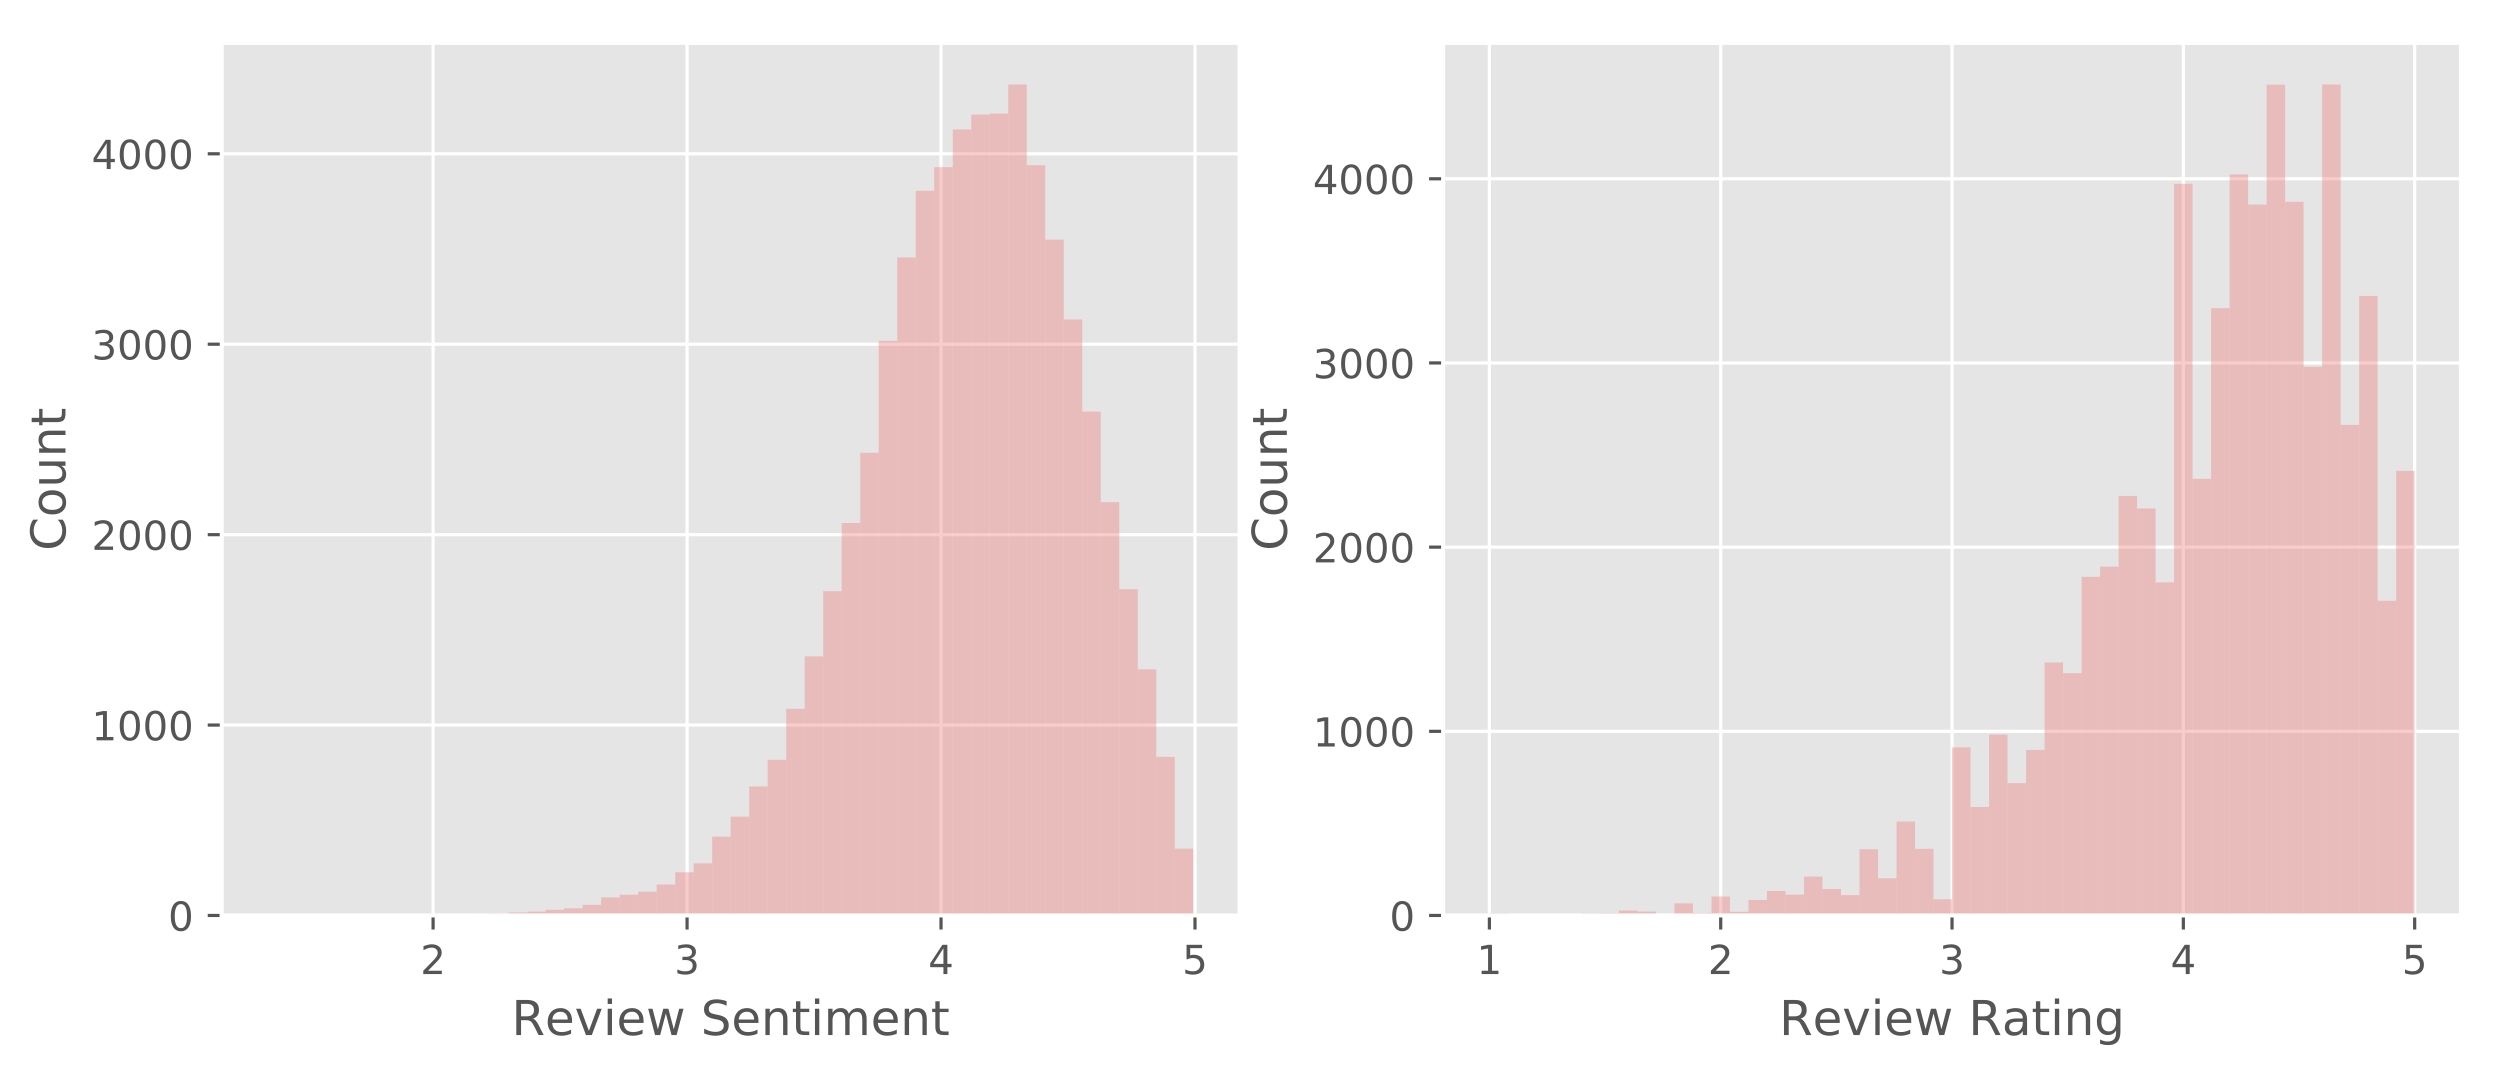 <?xml version="1.0" encoding="utf-8" standalone="no"?>
<!DOCTYPE svg PUBLIC "-//W3C//DTD SVG 1.1//EN"
  "http://www.w3.org/Graphics/SVG/1.1/DTD/svg11.dtd">
<!-- Created with matplotlib (http://matplotlib.org/) -->
<svg height="267pt" version="1.1" viewBox="0 0 623 267" width="623pt" xmlns="http://www.w3.org/2000/svg" xmlns:xlink="http://www.w3.org/1999/xlink">
 <defs>
  <style type="text/css">
*{stroke-linecap:butt;stroke-linejoin:round;}
  </style>
 </defs>
 <g id="figure_1">
  <g id="patch_1">
   <path d="M 0 267.632 
L 623.964 267.632 
L 623.964 0 
L 0 0 
z
" style="fill:#ffffff;"/>
  </g>
  <g id="axes_1">
   <g id="patch_2">
    <path d="M 55.264 228.14 
L 308.9 228.14 
L 308.9 10.7 
L 55.264 10.7 
z
" style="fill:#e5e5e5;"/>
   </g>
   <g id="matplotlib.axis_1">
    <g id="xtick_1">
     <g id="line2d_1">
      <path clip-path="url(#pf3a4ec75d4)" d="M 107.929 228.14 
L 107.929 10.7 
" style="fill:none;stroke:#ffffff;stroke-linecap:square;stroke-width:0.8;"/>
     </g>
     <g id="line2d_2">
      <defs>
       <path d="M 0 0 
L 0 3.5 
" id="m7b5ef34a79" style="stroke:#555555;stroke-width:0.8;"/>
      </defs>
      <g>
       <use style="fill:#555555;stroke:#555555;stroke-width:0.8;" x="107.929" xlink:href="#m7b5ef34a79" y="228.14"/>
      </g>
     </g>
     <g id="text_1">
      <!-- 2 -->
      <defs>
       <path d="M 19.188 8.297 
L 53.609 8.297 
L 53.609 0 
L 7.328 0 
L 7.328 8.297 
Q 12.938 14.109 22.625 23.891 
Q 32.328 33.688 34.812 36.531 
Q 39.547 41.844 41.422 45.531 
Q 43.312 49.219 43.312 52.781 
Q 43.312 58.594 39.234 62.25 
Q 35.156 65.922 28.609 65.922 
Q 23.969 65.922 18.812 64.312 
Q 13.672 62.703 7.812 59.422 
L 7.812 69.391 
Q 13.766 71.781 18.938 73 
Q 24.125 74.219 28.422 74.219 
Q 39.75 74.219 46.484 68.547 
Q 53.219 62.891 53.219 53.422 
Q 53.219 48.922 51.531 44.891 
Q 49.859 40.875 45.406 35.406 
Q 44.188 33.984 37.641 27.219 
Q 31.109 20.453 19.188 8.297 
z
" id="DejaVuSans-32"/>
      </defs>
      <g style="fill:#555555;" transform="translate(104.748 242.738)scale(0.1 -0.1)">
       <use xlink:href="#DejaVuSans-32"/>
      </g>
     </g>
    </g>
    <g id="xtick_2">
     <g id="line2d_3">
      <path clip-path="url(#pf3a4ec75d4)" d="M 171.217 228.14 
L 171.217 10.7 
" style="fill:none;stroke:#ffffff;stroke-linecap:square;stroke-width:0.8;"/>
     </g>
     <g id="line2d_4">
      <g>
       <use style="fill:#555555;stroke:#555555;stroke-width:0.8;" x="171.217" xlink:href="#m7b5ef34a79" y="228.14"/>
      </g>
     </g>
     <g id="text_2">
      <!-- 3 -->
      <defs>
       <path d="M 40.578 39.312 
Q 47.656 37.797 51.625 33 
Q 55.609 28.219 55.609 21.188 
Q 55.609 10.406 48.188 4.484 
Q 40.766 -1.422 27.094 -1.422 
Q 22.516 -1.422 17.656 -0.516 
Q 12.797 0.391 7.625 2.203 
L 7.625 11.719 
Q 11.719 9.328 16.594 8.109 
Q 21.484 6.891 26.812 6.891 
Q 36.078 6.891 40.938 10.547 
Q 45.797 14.203 45.797 21.188 
Q 45.797 27.641 41.281 31.266 
Q 36.766 34.906 28.719 34.906 
L 20.219 34.906 
L 20.219 43.016 
L 29.109 43.016 
Q 36.375 43.016 40.234 45.922 
Q 44.094 48.828 44.094 54.297 
Q 44.094 59.906 40.109 62.906 
Q 36.141 65.922 28.719 65.922 
Q 24.656 65.922 20.016 65.031 
Q 15.375 64.156 9.812 62.312 
L 9.812 71.094 
Q 15.438 72.656 20.344 73.438 
Q 25.25 74.219 29.594 74.219 
Q 40.828 74.219 47.359 69.109 
Q 53.906 64.016 53.906 55.328 
Q 53.906 49.266 50.438 45.094 
Q 46.969 40.922 40.578 39.312 
z
" id="DejaVuSans-33"/>
      </defs>
      <g style="fill:#555555;" transform="translate(168.036 242.738)scale(0.1 -0.1)">
       <use xlink:href="#DejaVuSans-33"/>
      </g>
     </g>
    </g>
    <g id="xtick_3">
     <g id="line2d_5">
      <path clip-path="url(#pf3a4ec75d4)" d="M 234.504 228.14 
L 234.504 10.7 
" style="fill:none;stroke:#ffffff;stroke-linecap:square;stroke-width:0.8;"/>
     </g>
     <g id="line2d_6">
      <g>
       <use style="fill:#555555;stroke:#555555;stroke-width:0.8;" x="234.504" xlink:href="#m7b5ef34a79" y="228.14"/>
      </g>
     </g>
     <g id="text_3">
      <!-- 4 -->
      <defs>
       <path d="M 37.797 64.312 
L 12.891 25.391 
L 37.797 25.391 
z
M 35.203 72.906 
L 47.609 72.906 
L 47.609 25.391 
L 58.016 25.391 
L 58.016 17.188 
L 47.609 17.188 
L 47.609 0 
L 37.797 0 
L 37.797 17.188 
L 4.891 17.188 
L 4.891 26.703 
z
" id="DejaVuSans-34"/>
      </defs>
      <g style="fill:#555555;" transform="translate(231.323 242.738)scale(0.1 -0.1)">
       <use xlink:href="#DejaVuSans-34"/>
      </g>
     </g>
    </g>
    <g id="xtick_4">
     <g id="line2d_7">
      <path clip-path="url(#pf3a4ec75d4)" d="M 297.791 228.14 
L 297.791 10.7 
" style="fill:none;stroke:#ffffff;stroke-linecap:square;stroke-width:0.8;"/>
     </g>
     <g id="line2d_8">
      <g>
       <use style="fill:#555555;stroke:#555555;stroke-width:0.8;" x="297.791" xlink:href="#m7b5ef34a79" y="228.14"/>
      </g>
     </g>
     <g id="text_4">
      <!-- 5 -->
      <defs>
       <path d="M 10.797 72.906 
L 49.516 72.906 
L 49.516 64.594 
L 19.828 64.594 
L 19.828 46.734 
Q 21.969 47.469 24.109 47.828 
Q 26.266 48.188 28.422 48.188 
Q 40.625 48.188 47.75 41.5 
Q 54.891 34.812 54.891 23.391 
Q 54.891 11.625 47.562 5.094 
Q 40.234 -1.422 26.906 -1.422 
Q 22.312 -1.422 17.547 -0.641 
Q 12.797 0.141 7.719 1.703 
L 7.719 11.625 
Q 12.109 9.234 16.797 8.062 
Q 21.484 6.891 26.703 6.891 
Q 35.156 6.891 40.078 11.328 
Q 45.016 15.766 45.016 23.391 
Q 45.016 31 40.078 35.438 
Q 35.156 39.891 26.703 39.891 
Q 22.75 39.891 18.812 39.016 
Q 14.891 38.141 10.797 36.281 
z
" id="DejaVuSans-35"/>
      </defs>
      <g style="fill:#555555;" transform="translate(294.61 242.738)scale(0.1 -0.1)">
       <use xlink:href="#DejaVuSans-35"/>
      </g>
     </g>
    </g>
    <g id="text_5">
     <!-- Review Sentiment -->
     <defs>
      <path d="M 44.391 34.188 
Q 47.562 33.109 50.562 29.594 
Q 53.562 26.078 56.594 19.922 
L 66.609 0 
L 56 0 
L 46.688 18.703 
Q 43.062 26.031 39.672 28.422 
Q 36.281 30.812 30.422 30.812 
L 19.672 30.812 
L 19.672 0 
L 9.812 0 
L 9.812 72.906 
L 32.078 72.906 
Q 44.578 72.906 50.734 67.672 
Q 56.891 62.453 56.891 51.906 
Q 56.891 45.016 53.688 40.469 
Q 50.484 35.938 44.391 34.188 
z
M 19.672 64.797 
L 19.672 38.922 
L 32.078 38.922 
Q 39.203 38.922 42.844 42.219 
Q 46.484 45.516 46.484 51.906 
Q 46.484 58.297 42.844 61.547 
Q 39.203 64.797 32.078 64.797 
z
" id="DejaVuSans-52"/>
      <path d="M 56.203 29.594 
L 56.203 25.203 
L 14.891 25.203 
Q 15.484 15.922 20.484 11.062 
Q 25.484 6.203 34.422 6.203 
Q 39.594 6.203 44.453 7.469 
Q 49.312 8.734 54.109 11.281 
L 54.109 2.781 
Q 49.266 0.734 44.188 -0.344 
Q 39.109 -1.422 33.891 -1.422 
Q 20.797 -1.422 13.156 6.188 
Q 5.516 13.812 5.516 26.812 
Q 5.516 40.234 12.766 48.109 
Q 20.016 56 32.328 56 
Q 43.359 56 49.781 48.891 
Q 56.203 41.797 56.203 29.594 
z
M 47.219 32.234 
Q 47.125 39.594 43.094 43.984 
Q 39.062 48.391 32.422 48.391 
Q 24.906 48.391 20.391 44.141 
Q 15.875 39.891 15.188 32.172 
z
" id="DejaVuSans-65"/>
      <path d="M 2.984 54.688 
L 12.5 54.688 
L 29.594 8.797 
L 46.688 54.688 
L 56.203 54.688 
L 35.688 0 
L 23.484 0 
z
" id="DejaVuSans-76"/>
      <path d="M 9.422 54.688 
L 18.406 54.688 
L 18.406 0 
L 9.422 0 
z
M 9.422 75.984 
L 18.406 75.984 
L 18.406 64.594 
L 9.422 64.594 
z
" id="DejaVuSans-69"/>
      <path d="M 4.203 54.688 
L 13.188 54.688 
L 24.422 12.016 
L 35.594 54.688 
L 46.188 54.688 
L 57.422 12.016 
L 68.609 54.688 
L 77.594 54.688 
L 63.281 0 
L 52.688 0 
L 40.922 44.828 
L 29.109 0 
L 18.5 0 
z
" id="DejaVuSans-77"/>
      <path id="DejaVuSans-20"/>
      <path d="M 53.516 70.516 
L 53.516 60.891 
Q 47.906 63.578 42.922 64.891 
Q 37.938 66.219 33.297 66.219 
Q 25.25 66.219 20.875 63.094 
Q 16.5 59.969 16.5 54.203 
Q 16.5 49.359 19.406 46.891 
Q 22.312 44.438 30.422 42.922 
L 36.375 41.703 
Q 47.406 39.594 52.656 34.297 
Q 57.906 29 57.906 20.125 
Q 57.906 9.516 50.797 4.047 
Q 43.703 -1.422 29.984 -1.422 
Q 24.812 -1.422 18.969 -0.25 
Q 13.141 0.922 6.891 3.219 
L 6.891 13.375 
Q 12.891 10.016 18.656 8.297 
Q 24.422 6.594 29.984 6.594 
Q 38.422 6.594 43.016 9.906 
Q 47.609 13.234 47.609 19.391 
Q 47.609 24.75 44.312 27.781 
Q 41.016 30.812 33.5 32.328 
L 27.484 33.5 
Q 16.453 35.688 11.516 40.375 
Q 6.594 45.062 6.594 53.422 
Q 6.594 63.094 13.406 68.656 
Q 20.219 74.219 32.172 74.219 
Q 37.312 74.219 42.625 73.281 
Q 47.953 72.359 53.516 70.516 
z
" id="DejaVuSans-53"/>
      <path d="M 54.891 33.016 
L 54.891 0 
L 45.906 0 
L 45.906 32.719 
Q 45.906 40.484 42.875 44.328 
Q 39.844 48.188 33.797 48.188 
Q 26.516 48.188 22.312 43.547 
Q 18.109 38.922 18.109 30.906 
L 18.109 0 
L 9.078 0 
L 9.078 54.688 
L 18.109 54.688 
L 18.109 46.188 
Q 21.344 51.125 25.703 53.562 
Q 30.078 56 35.797 56 
Q 45.219 56 50.047 50.172 
Q 54.891 44.344 54.891 33.016 
z
" id="DejaVuSans-6e"/>
      <path d="M 18.312 70.219 
L 18.312 54.688 
L 36.812 54.688 
L 36.812 47.703 
L 18.312 47.703 
L 18.312 18.016 
Q 18.312 11.328 20.141 9.422 
Q 21.969 7.516 27.594 7.516 
L 36.812 7.516 
L 36.812 0 
L 27.594 0 
Q 17.188 0 13.234 3.875 
Q 9.281 7.766 9.281 18.016 
L 9.281 47.703 
L 2.688 47.703 
L 2.688 54.688 
L 9.281 54.688 
L 9.281 70.219 
z
" id="DejaVuSans-74"/>
      <path d="M 52 44.188 
Q 55.375 50.25 60.062 53.125 
Q 64.75 56 71.094 56 
Q 79.641 56 84.281 50.016 
Q 88.922 44.047 88.922 33.016 
L 88.922 0 
L 79.891 0 
L 79.891 32.719 
Q 79.891 40.578 77.094 44.375 
Q 74.312 48.188 68.609 48.188 
Q 61.625 48.188 57.562 43.547 
Q 53.516 38.922 53.516 30.906 
L 53.516 0 
L 44.484 0 
L 44.484 32.719 
Q 44.484 40.625 41.703 44.406 
Q 38.922 48.188 33.109 48.188 
Q 26.219 48.188 22.156 43.531 
Q 18.109 38.875 18.109 30.906 
L 18.109 0 
L 9.078 0 
L 9.078 54.688 
L 18.109 54.688 
L 18.109 46.188 
Q 21.188 51.219 25.484 53.609 
Q 29.781 56 35.688 56 
Q 41.656 56 45.828 52.969 
Q 50 49.953 52 44.188 
z
" id="DejaVuSans-6d"/>
     </defs>
     <g style="fill:#555555;" transform="translate(127.488 257.936)scale(0.12 -0.12)">
      <use xlink:href="#DejaVuSans-52"/>
      <use x="69.42" xlink:href="#DejaVuSans-65"/>
      <use x="130.943" xlink:href="#DejaVuSans-76"/>
      <use x="190.123" xlink:href="#DejaVuSans-69"/>
      <use x="217.906" xlink:href="#DejaVuSans-65"/>
      <use x="279.43" xlink:href="#DejaVuSans-77"/>
      <use x="361.217" xlink:href="#DejaVuSans-20"/>
      <use x="393.004" xlink:href="#DejaVuSans-53"/>
      <use x="456.48" xlink:href="#DejaVuSans-65"/>
      <use x="518.004" xlink:href="#DejaVuSans-6e"/>
      <use x="581.383" xlink:href="#DejaVuSans-74"/>
      <use x="620.592" xlink:href="#DejaVuSans-69"/>
      <use x="648.375" xlink:href="#DejaVuSans-6d"/>
      <use x="745.787" xlink:href="#DejaVuSans-65"/>
      <use x="807.311" xlink:href="#DejaVuSans-6e"/>
      <use x="870.689" xlink:href="#DejaVuSans-74"/>
     </g>
    </g>
   </g>
   <g id="matplotlib.axis_2">
    <g id="ytick_1">
     <g id="line2d_9">
      <path clip-path="url(#pf3a4ec75d4)" d="M 55.264 228.14 
L 308.9 228.14 
" style="fill:none;stroke:#ffffff;stroke-linecap:square;stroke-width:0.8;"/>
     </g>
     <g id="line2d_10">
      <defs>
       <path d="M 0 0 
L -3.5 0 
" id="m5170ccdcd3" style="stroke:#555555;stroke-width:0.8;"/>
      </defs>
      <g>
       <use style="fill:#555555;stroke:#555555;stroke-width:0.8;" x="55.264" xlink:href="#m5170ccdcd3" y="228.14"/>
      </g>
     </g>
     <g id="text_6">
      <!-- 0 -->
      <defs>
       <path d="M 31.781 66.406 
Q 24.172 66.406 20.328 58.906 
Q 16.5 51.422 16.5 36.375 
Q 16.5 21.391 20.328 13.891 
Q 24.172 6.391 31.781 6.391 
Q 39.453 6.391 43.281 13.891 
Q 47.125 21.391 47.125 36.375 
Q 47.125 51.422 43.281 58.906 
Q 39.453 66.406 31.781 66.406 
z
M 31.781 74.219 
Q 44.047 74.219 50.516 64.516 
Q 56.984 54.828 56.984 36.375 
Q 56.984 17.969 50.516 8.266 
Q 44.047 -1.422 31.781 -1.422 
Q 19.531 -1.422 13.062 8.266 
Q 6.594 17.969 6.594 36.375 
Q 6.594 54.828 13.062 64.516 
Q 19.531 74.219 31.781 74.219 
z
" id="DejaVuSans-30"/>
      </defs>
      <g style="fill:#555555;" transform="translate(41.901 231.939)scale(0.1 -0.1)">
       <use xlink:href="#DejaVuSans-30"/>
      </g>
     </g>
    </g>
    <g id="ytick_2">
     <g id="line2d_11">
      <path clip-path="url(#pf3a4ec75d4)" d="M 55.264 180.687 
L 308.9 180.687 
" style="fill:none;stroke:#ffffff;stroke-linecap:square;stroke-width:0.8;"/>
     </g>
     <g id="line2d_12">
      <g>
       <use style="fill:#555555;stroke:#555555;stroke-width:0.8;" x="55.264" xlink:href="#m5170ccdcd3" y="180.687"/>
      </g>
     </g>
     <g id="text_7">
      <!-- 1000 -->
      <defs>
       <path d="M 12.406 8.297 
L 28.516 8.297 
L 28.516 63.922 
L 10.984 60.406 
L 10.984 69.391 
L 28.422 72.906 
L 38.281 72.906 
L 38.281 8.297 
L 54.391 8.297 
L 54.391 0 
L 12.406 0 
z
" id="DejaVuSans-31"/>
      </defs>
      <g style="fill:#555555;" transform="translate(22.814 184.486)scale(0.1 -0.1)">
       <use xlink:href="#DejaVuSans-31"/>
       <use x="63.623" xlink:href="#DejaVuSans-30"/>
       <use x="127.246" xlink:href="#DejaVuSans-30"/>
       <use x="190.869" xlink:href="#DejaVuSans-30"/>
      </g>
     </g>
    </g>
    <g id="ytick_3">
     <g id="line2d_13">
      <path clip-path="url(#pf3a4ec75d4)" d="M 55.264 133.234 
L 308.9 133.234 
" style="fill:none;stroke:#ffffff;stroke-linecap:square;stroke-width:0.8;"/>
     </g>
     <g id="line2d_14">
      <g>
       <use style="fill:#555555;stroke:#555555;stroke-width:0.8;" x="55.264" xlink:href="#m5170ccdcd3" y="133.234"/>
      </g>
     </g>
     <g id="text_8">
      <!-- 2000 -->
      <g style="fill:#555555;" transform="translate(22.814 137.033)scale(0.1 -0.1)">
       <use xlink:href="#DejaVuSans-32"/>
       <use x="63.623" xlink:href="#DejaVuSans-30"/>
       <use x="127.246" xlink:href="#DejaVuSans-30"/>
       <use x="190.869" xlink:href="#DejaVuSans-30"/>
      </g>
     </g>
    </g>
    <g id="ytick_4">
     <g id="line2d_15">
      <path clip-path="url(#pf3a4ec75d4)" d="M 55.264 85.78 
L 308.9 85.78 
" style="fill:none;stroke:#ffffff;stroke-linecap:square;stroke-width:0.8;"/>
     </g>
     <g id="line2d_16">
      <g>
       <use style="fill:#555555;stroke:#555555;stroke-width:0.8;" x="55.264" xlink:href="#m5170ccdcd3" y="85.78"/>
      </g>
     </g>
     <g id="text_9">
      <!-- 3000 -->
      <g style="fill:#555555;" transform="translate(22.814 89.58)scale(0.1 -0.1)">
       <use xlink:href="#DejaVuSans-33"/>
       <use x="63.623" xlink:href="#DejaVuSans-30"/>
       <use x="127.246" xlink:href="#DejaVuSans-30"/>
       <use x="190.869" xlink:href="#DejaVuSans-30"/>
      </g>
     </g>
    </g>
    <g id="ytick_5">
     <g id="line2d_17">
      <path clip-path="url(#pf3a4ec75d4)" d="M 55.264 38.327 
L 308.9 38.327 
" style="fill:none;stroke:#ffffff;stroke-linecap:square;stroke-width:0.8;"/>
     </g>
     <g id="line2d_18">
      <g>
       <use style="fill:#555555;stroke:#555555;stroke-width:0.8;" x="55.264" xlink:href="#m5170ccdcd3" y="38.327"/>
      </g>
     </g>
     <g id="text_10">
      <!-- 4000 -->
      <g style="fill:#555555;" transform="translate(22.814 42.126)scale(0.1 -0.1)">
       <use xlink:href="#DejaVuSans-34"/>
       <use x="63.623" xlink:href="#DejaVuSans-30"/>
       <use x="127.246" xlink:href="#DejaVuSans-30"/>
       <use x="190.869" xlink:href="#DejaVuSans-30"/>
      </g>
     </g>
    </g>
    <g id="text_11">
     <!-- Count -->
     <defs>
      <path d="M 64.406 67.281 
L 64.406 56.891 
Q 59.422 61.531 53.781 63.812 
Q 48.141 66.109 41.797 66.109 
Q 29.297 66.109 22.656 58.469 
Q 16.016 50.828 16.016 36.375 
Q 16.016 21.969 22.656 14.328 
Q 29.297 6.688 41.797 6.688 
Q 48.141 6.688 53.781 8.984 
Q 59.422 11.281 64.406 15.922 
L 64.406 5.609 
Q 59.234 2.094 53.438 0.328 
Q 47.656 -1.422 41.219 -1.422 
Q 24.656 -1.422 15.125 8.703 
Q 5.609 18.844 5.609 36.375 
Q 5.609 53.953 15.125 64.078 
Q 24.656 74.219 41.219 74.219 
Q 47.75 74.219 53.531 72.484 
Q 59.328 70.75 64.406 67.281 
z
" id="DejaVuSans-43"/>
      <path d="M 30.609 48.391 
Q 23.391 48.391 19.188 42.75 
Q 14.984 37.109 14.984 27.297 
Q 14.984 17.484 19.156 11.844 
Q 23.344 6.203 30.609 6.203 
Q 37.797 6.203 41.984 11.859 
Q 46.188 17.531 46.188 27.297 
Q 46.188 37.016 41.984 42.703 
Q 37.797 48.391 30.609 48.391 
z
M 30.609 56 
Q 42.328 56 49.016 48.375 
Q 55.719 40.766 55.719 27.297 
Q 55.719 13.875 49.016 6.219 
Q 42.328 -1.422 30.609 -1.422 
Q 18.844 -1.422 12.172 6.219 
Q 5.516 13.875 5.516 27.297 
Q 5.516 40.766 12.172 48.375 
Q 18.844 56 30.609 56 
z
" id="DejaVuSans-6f"/>
      <path d="M 8.5 21.578 
L 8.5 54.688 
L 17.484 54.688 
L 17.484 21.922 
Q 17.484 14.156 20.5 10.266 
Q 23.531 6.391 29.594 6.391 
Q 36.859 6.391 41.078 11.031 
Q 45.312 15.672 45.312 23.688 
L 45.312 54.688 
L 54.297 54.688 
L 54.297 0 
L 45.312 0 
L 45.312 8.406 
Q 42.047 3.422 37.719 1 
Q 33.406 -1.422 27.688 -1.422 
Q 18.266 -1.422 13.375 4.438 
Q 8.5 10.297 8.5 21.578 
z
M 31.109 56 
z
" id="DejaVuSans-75"/>
     </defs>
     <g style="fill:#555555;" transform="translate(16.318 137.238)rotate(-90)scale(0.12 -0.12)">
      <use xlink:href="#DejaVuSans-43"/>
      <use x="69.824" xlink:href="#DejaVuSans-6f"/>
      <use x="131.006" xlink:href="#DejaVuSans-75"/>
      <use x="194.385" xlink:href="#DejaVuSans-6e"/>
      <use x="257.764" xlink:href="#DejaVuSans-74"/>
     </g>
    </g>
   </g>
   <g id="patch_3">
    <path clip-path="url(#pf3a4ec75d4)" d="M 66.793 228.14 
L 71.404 228.14 
L 71.404 228.093 
L 66.793 228.093 
z
" style="fill:#f08080;opacity:0.4;"/>
   </g>
   <g id="patch_4">
    <path clip-path="url(#pf3a4ec75d4)" d="M 71.404 228.14 
L 76.016 228.14 
L 76.016 228.14 
L 71.404 228.14 
z
" style="fill:#f08080;opacity:0.4;"/>
   </g>
   <g id="patch_5">
    <path clip-path="url(#pf3a4ec75d4)" d="M 76.016 228.14 
L 80.627 228.14 
L 80.627 228.093 
L 76.016 228.093 
z
" style="fill:#f08080;opacity:0.4;"/>
   </g>
   <g id="patch_6">
    <path clip-path="url(#pf3a4ec75d4)" d="M 80.627 228.14 
L 85.239 228.14 
L 85.239 228.14 
L 80.627 228.14 
z
" style="fill:#f08080;opacity:0.4;"/>
   </g>
   <g id="patch_7">
    <path clip-path="url(#pf3a4ec75d4)" d="M 85.239 228.14 
L 89.851 228.14 
L 89.851 228.14 
L 85.239 228.14 
z
" style="fill:#f08080;opacity:0.4;"/>
   </g>
   <g id="patch_8">
    <path clip-path="url(#pf3a4ec75d4)" d="M 89.851 228.14 
L 94.462 228.14 
L 94.462 228.14 
L 89.851 228.14 
z
" style="fill:#f08080;opacity:0.4;"/>
   </g>
   <g id="patch_9">
    <path clip-path="url(#pf3a4ec75d4)" d="M 94.462 228.14 
L 99.074 228.14 
L 99.074 228.14 
L 94.462 228.14 
z
" style="fill:#f08080;opacity:0.4;"/>
   </g>
   <g id="patch_10">
    <path clip-path="url(#pf3a4ec75d4)" d="M 99.074 228.14 
L 103.685 228.14 
L 103.685 228.093 
L 99.074 228.093 
z
" style="fill:#f08080;opacity:0.4;"/>
   </g>
   <g id="patch_11">
    <path clip-path="url(#pf3a4ec75d4)" d="M 103.685 228.14 
L 108.297 228.14 
L 108.297 227.903 
L 103.685 227.903 
z
" style="fill:#f08080;opacity:0.4;"/>
   </g>
   <g id="patch_12">
    <path clip-path="url(#pf3a4ec75d4)" d="M 108.297 228.14 
L 112.908 228.14 
L 112.908 227.95 
L 108.297 227.95 
z
" style="fill:#f08080;opacity:0.4;"/>
   </g>
   <g id="patch_13">
    <path clip-path="url(#pf3a4ec75d4)" d="M 112.908 228.14 
L 117.52 228.14 
L 117.52 227.998 
L 112.908 227.998 
z
" style="fill:#f08080;opacity:0.4;"/>
   </g>
   <g id="patch_14">
    <path clip-path="url(#pf3a4ec75d4)" d="M 117.52 228.14 
L 122.132 228.14 
L 122.132 227.76 
L 117.52 227.76 
z
" style="fill:#f08080;opacity:0.4;"/>
   </g>
   <g id="patch_15">
    <path clip-path="url(#pf3a4ec75d4)" d="M 122.132 228.14 
L 126.743 228.14 
L 126.743 227.665 
L 122.132 227.665 
z
" style="fill:#f08080;opacity:0.4;"/>
   </g>
   <g id="patch_16">
    <path clip-path="url(#pf3a4ec75d4)" d="M 126.743 228.14 
L 131.355 228.14 
L 131.355 227.381 
L 126.743 227.381 
z
" style="fill:#f08080;opacity:0.4;"/>
   </g>
   <g id="patch_17">
    <path clip-path="url(#pf3a4ec75d4)" d="M 131.355 228.14 
L 135.966 228.14 
L 135.966 227.191 
L 131.355 227.191 
z
" style="fill:#f08080;opacity:0.4;"/>
   </g>
   <g id="patch_18">
    <path clip-path="url(#pf3a4ec75d4)" d="M 135.966 228.14 
L 140.578 228.14 
L 140.578 226.716 
L 135.966 226.716 
z
" style="fill:#f08080;opacity:0.4;"/>
   </g>
   <g id="patch_19">
    <path clip-path="url(#pf3a4ec75d4)" d="M 140.578 228.14 
L 145.189 228.14 
L 145.189 226.337 
L 140.578 226.337 
z
" style="fill:#f08080;opacity:0.4;"/>
   </g>
   <g id="patch_20">
    <path clip-path="url(#pf3a4ec75d4)" d="M 145.189 228.14 
L 149.801 228.14 
L 149.801 225.483 
L 145.189 225.483 
z
" style="fill:#f08080;opacity:0.4;"/>
   </g>
   <g id="patch_21">
    <path clip-path="url(#pf3a4ec75d4)" d="M 149.801 228.14 
L 154.413 228.14 
L 154.413 223.632 
L 149.801 223.632 
z
" style="fill:#f08080;opacity:0.4;"/>
   </g>
   <g id="patch_22">
    <path clip-path="url(#pf3a4ec75d4)" d="M 154.413 228.14 
L 159.024 228.14 
L 159.024 222.968 
L 154.413 222.968 
z
" style="fill:#f08080;opacity:0.4;"/>
   </g>
   <g id="patch_23">
    <path clip-path="url(#pf3a4ec75d4)" d="M 159.024 228.14 
L 163.636 228.14 
L 163.636 222.208 
L 159.024 222.208 
z
" style="fill:#f08080;opacity:0.4;"/>
   </g>
   <g id="patch_24">
    <path clip-path="url(#pf3a4ec75d4)" d="M 163.636 228.14 
L 168.247 228.14 
L 168.247 220.405 
L 163.636 220.405 
z
" style="fill:#f08080;opacity:0.4;"/>
   </g>
   <g id="patch_25">
    <path clip-path="url(#pf3a4ec75d4)" d="M 168.247 228.14 
L 172.859 228.14 
L 172.859 217.368 
L 168.247 217.368 
z
" style="fill:#f08080;opacity:0.4;"/>
   </g>
   <g id="patch_26">
    <path clip-path="url(#pf3a4ec75d4)" d="M 172.859 228.14 
L 177.47 228.14 
L 177.47 215.138 
L 172.859 215.138 
z
" style="fill:#f08080;opacity:0.4;"/>
   </g>
   <g id="patch_27">
    <path clip-path="url(#pf3a4ec75d4)" d="M 177.47 228.14 
L 182.082 228.14 
L 182.082 208.494 
L 177.47 208.494 
z
" style="fill:#f08080;opacity:0.4;"/>
   </g>
   <g id="patch_28">
    <path clip-path="url(#pf3a4ec75d4)" d="M 182.082 228.14 
L 186.694 228.14 
L 186.694 203.512 
L 182.082 203.512 
z
" style="fill:#f08080;opacity:0.4;"/>
   </g>
   <g id="patch_29">
    <path clip-path="url(#pf3a4ec75d4)" d="M 186.694 228.14 
L 191.305 228.14 
L 191.305 195.967 
L 186.694 195.967 
z
" style="fill:#f08080;opacity:0.4;"/>
   </g>
   <g id="patch_30">
    <path clip-path="url(#pf3a4ec75d4)" d="M 191.305 228.14 
L 195.917 228.14 
L 195.917 189.323 
L 191.305 189.323 
z
" style="fill:#f08080;opacity:0.4;"/>
   </g>
   <g id="patch_31">
    <path clip-path="url(#pf3a4ec75d4)" d="M 195.917 228.14 
L 200.528 228.14 
L 200.528 176.653 
L 195.917 176.653 
z
" style="fill:#f08080;opacity:0.4;"/>
   </g>
   <g id="patch_32">
    <path clip-path="url(#pf3a4ec75d4)" d="M 200.528 228.14 
L 205.14 228.14 
L 205.14 163.556 
L 200.528 163.556 
z
" style="fill:#f08080;opacity:0.4;"/>
   </g>
   <g id="patch_33">
    <path clip-path="url(#pf3a4ec75d4)" d="M 205.14 228.14 
L 209.751 228.14 
L 209.751 147.327 
L 205.14 147.327 
z
" style="fill:#f08080;opacity:0.4;"/>
   </g>
   <g id="patch_34">
    <path clip-path="url(#pf3a4ec75d4)" d="M 209.751 228.14 
L 214.363 228.14 
L 214.363 130.339 
L 209.751 130.339 
z
" style="fill:#f08080;opacity:0.4;"/>
   </g>
   <g id="patch_35">
    <path clip-path="url(#pf3a4ec75d4)" d="M 214.363 228.14 
L 218.974 228.14 
L 218.974 112.829 
L 214.363 112.829 
z
" style="fill:#f08080;opacity:0.4;"/>
   </g>
   <g id="patch_36">
    <path clip-path="url(#pf3a4ec75d4)" d="M 218.974 228.14 
L 223.586 228.14 
L 223.586 84.926 
L 218.974 84.926 
z
" style="fill:#f08080;opacity:0.4;"/>
   </g>
   <g id="patch_37">
    <path clip-path="url(#pf3a4ec75d4)" d="M 223.586 228.14 
L 228.198 228.14 
L 228.198 64.142 
L 223.586 64.142 
z
" style="fill:#f08080;opacity:0.4;"/>
   </g>
   <g id="patch_38">
    <path clip-path="url(#pf3a4ec75d4)" d="M 228.198 228.14 
L 232.809 228.14 
L 232.809 47.533 
L 228.198 47.533 
z
" style="fill:#f08080;opacity:0.4;"/>
   </g>
   <g id="patch_39">
    <path clip-path="url(#pf3a4ec75d4)" d="M 232.809 228.14 
L 237.421 228.14 
L 237.421 41.649 
L 232.809 41.649 
z
" style="fill:#f08080;opacity:0.4;"/>
   </g>
   <g id="patch_40">
    <path clip-path="url(#pf3a4ec75d4)" d="M 237.421 228.14 
L 242.032 228.14 
L 242.032 32.253 
L 237.421 32.253 
z
" style="fill:#f08080;opacity:0.4;"/>
   </g>
   <g id="patch_41">
    <path clip-path="url(#pf3a4ec75d4)" d="M 242.032 228.14 
L 246.644 228.14 
L 246.644 28.552 
L 242.032 28.552 
z
" style="fill:#f08080;opacity:0.4;"/>
   </g>
   <g id="patch_42">
    <path clip-path="url(#pf3a4ec75d4)" d="M 246.644 228.14 
L 251.255 228.14 
L 251.255 28.315 
L 246.644 28.315 
z
" style="fill:#f08080;opacity:0.4;"/>
   </g>
   <g id="patch_43">
    <path clip-path="url(#pf3a4ec75d4)" d="M 251.255 228.14 
L 255.867 228.14 
L 255.867 21.054 
L 251.255 21.054 
z
" style="fill:#f08080;opacity:0.4;"/>
   </g>
   <g id="patch_44">
    <path clip-path="url(#pf3a4ec75d4)" d="M 255.867 228.14 
L 260.479 228.14 
L 260.479 41.174 
L 255.867 41.174 
z
" style="fill:#f08080;opacity:0.4;"/>
   </g>
   <g id="patch_45">
    <path clip-path="url(#pf3a4ec75d4)" d="M 260.479 228.14 
L 265.09 228.14 
L 265.09 59.729 
L 260.479 59.729 
z
" style="fill:#f08080;opacity:0.4;"/>
   </g>
   <g id="patch_46">
    <path clip-path="url(#pf3a4ec75d4)" d="M 265.09 228.14 
L 269.702 228.14 
L 269.702 79.612 
L 265.09 79.612 
z
" style="fill:#f08080;opacity:0.4;"/>
   </g>
   <g id="patch_47">
    <path clip-path="url(#pf3a4ec75d4)" d="M 269.702 228.14 
L 274.313 228.14 
L 274.313 102.579 
L 269.702 102.579 
z
" style="fill:#f08080;opacity:0.4;"/>
   </g>
   <g id="patch_48">
    <path clip-path="url(#pf3a4ec75d4)" d="M 274.313 228.14 
L 278.925 228.14 
L 278.925 125.119 
L 274.313 125.119 
z
" style="fill:#f08080;opacity:0.4;"/>
   </g>
   <g id="patch_49">
    <path clip-path="url(#pf3a4ec75d4)" d="M 278.925 228.14 
L 283.536 228.14 
L 283.536 146.805 
L 278.925 146.805 
z
" style="fill:#f08080;opacity:0.4;"/>
   </g>
   <g id="patch_50">
    <path clip-path="url(#pf3a4ec75d4)" d="M 283.536 228.14 
L 288.148 228.14 
L 288.148 166.783 
L 283.536 166.783 
z
" style="fill:#f08080;opacity:0.4;"/>
   </g>
   <g id="patch_51">
    <path clip-path="url(#pf3a4ec75d4)" d="M 288.148 228.14 
L 292.76 228.14 
L 292.76 188.611 
L 288.148 188.611 
z
" style="fill:#f08080;opacity:0.4;"/>
   </g>
   <g id="patch_52">
    <path clip-path="url(#pf3a4ec75d4)" d="M 292.76 228.14 
L 297.371 228.14 
L 297.371 211.484 
L 292.76 211.484 
z
" style="fill:#f08080;opacity:0.4;"/>
   </g>
   <g id="patch_53">
    <path d="M 55.264 228.14 
L 55.264 10.7 
" style="fill:none;stroke:#ffffff;stroke-linecap:square;stroke-linejoin:miter;"/>
   </g>
   <g id="patch_54">
    <path d="M 308.9 228.14 
L 308.9 10.7 
" style="fill:none;stroke:#ffffff;stroke-linecap:square;stroke-linejoin:miter;"/>
   </g>
   <g id="patch_55">
    <path d="M 55.264 228.14 
L 308.9 228.14 
" style="fill:none;stroke:#ffffff;stroke-linecap:square;stroke-linejoin:miter;"/>
   </g>
   <g id="patch_56">
    <path d="M 55.264 10.7 
L 308.9 10.7 
" style="fill:none;stroke:#ffffff;stroke-linecap:square;stroke-linejoin:miter;"/>
   </g>
  </g>
  <g id="axes_2">
   <g id="patch_57">
    <path d="M 359.627 228.14 
L 613.264 228.14 
L 613.264 10.7 
L 359.627 10.7 
z
" style="fill:#e5e5e5;"/>
   </g>
   <g id="matplotlib.axis_3">
    <g id="xtick_5">
     <g id="line2d_19">
      <path clip-path="url(#paa94ce1d25)" d="M 371.156 228.14 
L 371.156 10.7 
" style="fill:none;stroke:#ffffff;stroke-linecap:square;stroke-width:0.8;"/>
     </g>
     <g id="line2d_20">
      <g>
       <use style="fill:#555555;stroke:#555555;stroke-width:0.8;" x="371.156" xlink:href="#m7b5ef34a79" y="228.14"/>
      </g>
     </g>
     <g id="text_12">
      <!-- 1 -->
      <g style="fill:#555555;" transform="translate(367.975 242.738)scale(0.1 -0.1)">
       <use xlink:href="#DejaVuSans-31"/>
      </g>
     </g>
    </g>
    <g id="xtick_6">
     <g id="line2d_21">
      <path clip-path="url(#paa94ce1d25)" d="M 428.801 228.14 
L 428.801 10.7 
" style="fill:none;stroke:#ffffff;stroke-linecap:square;stroke-width:0.8;"/>
     </g>
     <g id="line2d_22">
      <g>
       <use style="fill:#555555;stroke:#555555;stroke-width:0.8;" x="428.801" xlink:href="#m7b5ef34a79" y="228.14"/>
      </g>
     </g>
     <g id="text_13">
      <!-- 2 -->
      <g style="fill:#555555;" transform="translate(425.62 242.738)scale(0.1 -0.1)">
       <use xlink:href="#DejaVuSans-32"/>
      </g>
     </g>
    </g>
    <g id="xtick_7">
     <g id="line2d_23">
      <path clip-path="url(#paa94ce1d25)" d="M 486.446 228.14 
L 486.446 10.7 
" style="fill:none;stroke:#ffffff;stroke-linecap:square;stroke-width:0.8;"/>
     </g>
     <g id="line2d_24">
      <g>
       <use style="fill:#555555;stroke:#555555;stroke-width:0.8;" x="486.446" xlink:href="#m7b5ef34a79" y="228.14"/>
      </g>
     </g>
     <g id="text_14">
      <!-- 3 -->
      <g style="fill:#555555;" transform="translate(483.264 242.738)scale(0.1 -0.1)">
       <use xlink:href="#DejaVuSans-33"/>
      </g>
     </g>
    </g>
    <g id="xtick_8">
     <g id="line2d_25">
      <path clip-path="url(#paa94ce1d25)" d="M 544.09 228.14 
L 544.09 10.7 
" style="fill:none;stroke:#ffffff;stroke-linecap:square;stroke-width:0.8;"/>
     </g>
     <g id="line2d_26">
      <g>
       <use style="fill:#555555;stroke:#555555;stroke-width:0.8;" x="544.09" xlink:href="#m7b5ef34a79" y="228.14"/>
      </g>
     </g>
     <g id="text_15">
      <!-- 4 -->
      <g style="fill:#555555;" transform="translate(540.909 242.738)scale(0.1 -0.1)">
       <use xlink:href="#DejaVuSans-34"/>
      </g>
     </g>
    </g>
    <g id="xtick_9">
     <g id="line2d_27">
      <path clip-path="url(#paa94ce1d25)" d="M 601.735 228.14 
L 601.735 10.7 
" style="fill:none;stroke:#ffffff;stroke-linecap:square;stroke-width:0.8;"/>
     </g>
     <g id="line2d_28">
      <g>
       <use style="fill:#555555;stroke:#555555;stroke-width:0.8;" x="601.735" xlink:href="#m7b5ef34a79" y="228.14"/>
      </g>
     </g>
     <g id="text_16">
      <!-- 5 -->
      <g style="fill:#555555;" transform="translate(598.554 242.738)scale(0.1 -0.1)">
       <use xlink:href="#DejaVuSans-35"/>
      </g>
     </g>
    </g>
    <g id="text_17">
     <!-- Review Rating -->
     <defs>
      <path d="M 34.281 27.484 
Q 23.391 27.484 19.188 25 
Q 14.984 22.516 14.984 16.5 
Q 14.984 11.719 18.141 8.906 
Q 21.297 6.109 26.703 6.109 
Q 34.188 6.109 38.703 11.406 
Q 43.219 16.703 43.219 25.484 
L 43.219 27.484 
z
M 52.203 31.203 
L 52.203 0 
L 43.219 0 
L 43.219 8.297 
Q 40.141 3.328 35.547 0.953 
Q 30.953 -1.422 24.312 -1.422 
Q 15.922 -1.422 10.953 3.297 
Q 6 8.016 6 15.922 
Q 6 25.141 12.172 29.828 
Q 18.359 34.516 30.609 34.516 
L 43.219 34.516 
L 43.219 35.406 
Q 43.219 41.609 39.141 45 
Q 35.062 48.391 27.688 48.391 
Q 23 48.391 18.547 47.266 
Q 14.109 46.141 10.016 43.891 
L 10.016 52.203 
Q 14.938 54.109 19.578 55.047 
Q 24.219 56 28.609 56 
Q 40.484 56 46.344 49.844 
Q 52.203 43.703 52.203 31.203 
z
" id="DejaVuSans-61"/>
      <path d="M 45.406 27.984 
Q 45.406 37.75 41.375 43.109 
Q 37.359 48.484 30.078 48.484 
Q 22.859 48.484 18.828 43.109 
Q 14.797 37.75 14.797 27.984 
Q 14.797 18.266 18.828 12.891 
Q 22.859 7.516 30.078 7.516 
Q 37.359 7.516 41.375 12.891 
Q 45.406 18.266 45.406 27.984 
z
M 54.391 6.781 
Q 54.391 -7.172 48.188 -13.984 
Q 42 -20.797 29.203 -20.797 
Q 24.469 -20.797 20.266 -20.094 
Q 16.062 -19.391 12.109 -17.922 
L 12.109 -9.188 
Q 16.062 -11.328 19.922 -12.344 
Q 23.781 -13.375 27.781 -13.375 
Q 36.625 -13.375 41.016 -8.766 
Q 45.406 -4.156 45.406 5.172 
L 45.406 9.625 
Q 42.625 4.781 38.281 2.391 
Q 33.938 0 27.875 0 
Q 17.828 0 11.672 7.656 
Q 5.516 15.328 5.516 27.984 
Q 5.516 40.672 11.672 48.328 
Q 17.828 56 27.875 56 
Q 33.938 56 38.281 53.609 
Q 42.625 51.219 45.406 46.391 
L 45.406 54.688 
L 54.391 54.688 
z
" id="DejaVuSans-67"/>
     </defs>
     <g style="fill:#555555;" transform="translate(443.39 257.936)scale(0.12 -0.12)">
      <use xlink:href="#DejaVuSans-52"/>
      <use x="69.42" xlink:href="#DejaVuSans-65"/>
      <use x="130.943" xlink:href="#DejaVuSans-76"/>
      <use x="190.123" xlink:href="#DejaVuSans-69"/>
      <use x="217.906" xlink:href="#DejaVuSans-65"/>
      <use x="279.43" xlink:href="#DejaVuSans-77"/>
      <use x="361.217" xlink:href="#DejaVuSans-20"/>
      <use x="393.004" xlink:href="#DejaVuSans-52"/>
      <use x="462.455" xlink:href="#DejaVuSans-61"/>
      <use x="523.734" xlink:href="#DejaVuSans-74"/>
      <use x="562.943" xlink:href="#DejaVuSans-69"/>
      <use x="590.727" xlink:href="#DejaVuSans-6e"/>
      <use x="654.105" xlink:href="#DejaVuSans-67"/>
     </g>
    </g>
   </g>
   <g id="matplotlib.axis_4">
    <g id="ytick_6">
     <g id="line2d_29">
      <path clip-path="url(#paa94ce1d25)" d="M 359.627 228.14 
L 613.264 228.14 
" style="fill:none;stroke:#ffffff;stroke-linecap:square;stroke-width:0.8;"/>
     </g>
     <g id="line2d_30">
      <g>
       <use style="fill:#555555;stroke:#555555;stroke-width:0.8;" x="359.627" xlink:href="#m5170ccdcd3" y="228.14"/>
      </g>
     </g>
     <g id="text_18">
      <!-- 0 -->
      <g style="fill:#555555;" transform="translate(346.265 231.939)scale(0.1 -0.1)">
       <use xlink:href="#DejaVuSans-30"/>
      </g>
     </g>
    </g>
    <g id="ytick_7">
     <g id="line2d_31">
      <path clip-path="url(#paa94ce1d25)" d="M 359.627 182.243 
L 613.264 182.243 
" style="fill:none;stroke:#ffffff;stroke-linecap:square;stroke-width:0.8;"/>
     </g>
     <g id="line2d_32">
      <g>
       <use style="fill:#555555;stroke:#555555;stroke-width:0.8;" x="359.627" xlink:href="#m5170ccdcd3" y="182.243"/>
      </g>
     </g>
     <g id="text_19">
      <!-- 1000 -->
      <g style="fill:#555555;" transform="translate(327.177 186.043)scale(0.1 -0.1)">
       <use xlink:href="#DejaVuSans-31"/>
       <use x="63.623" xlink:href="#DejaVuSans-30"/>
       <use x="127.246" xlink:href="#DejaVuSans-30"/>
       <use x="190.869" xlink:href="#DejaVuSans-30"/>
      </g>
     </g>
    </g>
    <g id="ytick_8">
     <g id="line2d_33">
      <path clip-path="url(#paa94ce1d25)" d="M 359.627 136.347 
L 613.264 136.347 
" style="fill:none;stroke:#ffffff;stroke-linecap:square;stroke-width:0.8;"/>
     </g>
     <g id="line2d_34">
      <g>
       <use style="fill:#555555;stroke:#555555;stroke-width:0.8;" x="359.627" xlink:href="#m5170ccdcd3" y="136.347"/>
      </g>
     </g>
     <g id="text_20">
      <!-- 2000 -->
      <g style="fill:#555555;" transform="translate(327.177 140.146)scale(0.1 -0.1)">
       <use xlink:href="#DejaVuSans-32"/>
       <use x="63.623" xlink:href="#DejaVuSans-30"/>
       <use x="127.246" xlink:href="#DejaVuSans-30"/>
       <use x="190.869" xlink:href="#DejaVuSans-30"/>
      </g>
     </g>
    </g>
    <g id="ytick_9">
     <g id="line2d_35">
      <path clip-path="url(#paa94ce1d25)" d="M 359.627 90.45 
L 613.264 90.45 
" style="fill:none;stroke:#ffffff;stroke-linecap:square;stroke-width:0.8;"/>
     </g>
     <g id="line2d_36">
      <g>
       <use style="fill:#555555;stroke:#555555;stroke-width:0.8;" x="359.627" xlink:href="#m5170ccdcd3" y="90.45"/>
      </g>
     </g>
     <g id="text_21">
      <!-- 3000 -->
      <g style="fill:#555555;" transform="translate(327.177 94.249)scale(0.1 -0.1)">
       <use xlink:href="#DejaVuSans-33"/>
       <use x="63.623" xlink:href="#DejaVuSans-30"/>
       <use x="127.246" xlink:href="#DejaVuSans-30"/>
       <use x="190.869" xlink:href="#DejaVuSans-30"/>
      </g>
     </g>
    </g>
    <g id="ytick_10">
     <g id="line2d_37">
      <path clip-path="url(#paa94ce1d25)" d="M 359.627 44.553 
L 613.264 44.553 
" style="fill:none;stroke:#ffffff;stroke-linecap:square;stroke-width:0.8;"/>
     </g>
     <g id="line2d_38">
      <g>
       <use style="fill:#555555;stroke:#555555;stroke-width:0.8;" x="359.627" xlink:href="#m5170ccdcd3" y="44.553"/>
      </g>
     </g>
     <g id="text_22">
      <!-- 4000 -->
      <g style="fill:#555555;" transform="translate(327.177 48.353)scale(0.1 -0.1)">
       <use xlink:href="#DejaVuSans-34"/>
       <use x="63.623" xlink:href="#DejaVuSans-30"/>
       <use x="127.246" xlink:href="#DejaVuSans-30"/>
       <use x="190.869" xlink:href="#DejaVuSans-30"/>
      </g>
     </g>
    </g>
    <g id="text_23">
     <!-- Count -->
     <g style="fill:#555555;" transform="translate(320.682 137.238)rotate(-90)scale(0.12 -0.12)">
      <use xlink:href="#DejaVuSans-43"/>
      <use x="69.824" xlink:href="#DejaVuSans-6f"/>
      <use x="131.006" xlink:href="#DejaVuSans-75"/>
      <use x="194.385" xlink:href="#DejaVuSans-6e"/>
      <use x="257.764" xlink:href="#DejaVuSans-74"/>
     </g>
    </g>
   </g>
   <g id="patch_58">
    <path clip-path="url(#paa94ce1d25)" d="M 371.156 228.14 
L 375.768 228.14 
L 375.768 227.635 
L 371.156 227.635 
z
" style="fill:#f08080;opacity:0.4;"/>
   </g>
   <g id="patch_59">
    <path clip-path="url(#paa94ce1d25)" d="M 375.768 228.14 
L 380.379 228.14 
L 380.379 228.094 
L 375.768 228.094 
z
" style="fill:#f08080;opacity:0.4;"/>
   </g>
   <g id="patch_60">
    <path clip-path="url(#paa94ce1d25)" d="M 380.379 228.14 
L 384.991 228.14 
L 384.991 227.911 
L 380.379 227.911 
z
" style="fill:#f08080;opacity:0.4;"/>
   </g>
   <g id="patch_61">
    <path clip-path="url(#paa94ce1d25)" d="M 384.991 228.14 
L 389.603 228.14 
L 389.603 228.002 
L 384.991 228.002 
z
" style="fill:#f08080;opacity:0.4;"/>
   </g>
   <g id="patch_62">
    <path clip-path="url(#paa94ce1d25)" d="M 389.603 228.14 
L 394.214 228.14 
L 394.214 227.911 
L 389.603 227.911 
z
" style="fill:#f08080;opacity:0.4;"/>
   </g>
   <g id="patch_63">
    <path clip-path="url(#paa94ce1d25)" d="M 394.214 228.14 
L 398.826 228.14 
L 398.826 227.635 
L 394.214 227.635 
z
" style="fill:#f08080;opacity:0.4;"/>
   </g>
   <g id="patch_64">
    <path clip-path="url(#paa94ce1d25)" d="M 398.826 228.14 
L 403.437 228.14 
L 403.437 227.589 
L 398.826 227.589 
z
" style="fill:#f08080;opacity:0.4;"/>
   </g>
   <g id="patch_65">
    <path clip-path="url(#paa94ce1d25)" d="M 403.437 228.14 
L 408.049 228.14 
L 408.049 226.901 
L 403.437 226.901 
z
" style="fill:#f08080;opacity:0.4;"/>
   </g>
   <g id="patch_66">
    <path clip-path="url(#paa94ce1d25)" d="M 408.049 228.14 
L 412.66 228.14 
L 412.66 227.176 
L 408.049 227.176 
z
" style="fill:#f08080;opacity:0.4;"/>
   </g>
   <g id="patch_67">
    <path clip-path="url(#paa94ce1d25)" d="M 412.66 228.14 
L 417.272 228.14 
L 417.272 227.773 
L 412.66 227.773 
z
" style="fill:#f08080;opacity:0.4;"/>
   </g>
   <g id="patch_68">
    <path clip-path="url(#paa94ce1d25)" d="M 417.272 228.14 
L 421.884 228.14 
L 421.884 225.111 
L 417.272 225.111 
z
" style="fill:#f08080;opacity:0.4;"/>
   </g>
   <g id="patch_69">
    <path clip-path="url(#paa94ce1d25)" d="M 421.884 228.14 
L 426.495 228.14 
L 426.495 227.497 
L 421.884 227.497 
z
" style="fill:#f08080;opacity:0.4;"/>
   </g>
   <g id="patch_70">
    <path clip-path="url(#paa94ce1d25)" d="M 426.495 228.14 
L 431.107 228.14 
L 431.107 223.413 
L 426.495 223.413 
z
" style="fill:#f08080;opacity:0.4;"/>
   </g>
   <g id="patch_71">
    <path clip-path="url(#paa94ce1d25)" d="M 431.107 228.14 
L 435.718 228.14 
L 435.718 227.222 
L 431.107 227.222 
z
" style="fill:#f08080;opacity:0.4;"/>
   </g>
   <g id="patch_72">
    <path clip-path="url(#paa94ce1d25)" d="M 435.718 228.14 
L 440.33 228.14 
L 440.33 224.285 
L 435.718 224.285 
z
" style="fill:#f08080;opacity:0.4;"/>
   </g>
   <g id="patch_73">
    <path clip-path="url(#paa94ce1d25)" d="M 440.33 228.14 
L 444.941 228.14 
L 444.941 222.036 
L 440.33 222.036 
z
" style="fill:#f08080;opacity:0.4;"/>
   </g>
   <g id="patch_74">
    <path clip-path="url(#paa94ce1d25)" d="M 444.941 228.14 
L 449.553 228.14 
L 449.553 222.954 
L 444.941 222.954 
z
" style="fill:#f08080;opacity:0.4;"/>
   </g>
   <g id="patch_75">
    <path clip-path="url(#paa94ce1d25)" d="M 449.553 228.14 
L 454.165 228.14 
L 454.165 218.456 
L 449.553 218.456 
z
" style="fill:#f08080;opacity:0.4;"/>
   </g>
   <g id="patch_76">
    <path clip-path="url(#paa94ce1d25)" d="M 454.165 228.14 
L 458.776 228.14 
L 458.776 221.531 
L 454.165 221.531 
z
" style="fill:#f08080;opacity:0.4;"/>
   </g>
   <g id="patch_77">
    <path clip-path="url(#paa94ce1d25)" d="M 458.776 228.14 
L 463.388 228.14 
L 463.388 223.045 
L 458.776 223.045 
z
" style="fill:#f08080;opacity:0.4;"/>
   </g>
   <g id="patch_78">
    <path clip-path="url(#paa94ce1d25)" d="M 463.388 228.14 
L 467.999 228.14 
L 467.999 211.617 
L 463.388 211.617 
z
" style="fill:#f08080;opacity:0.4;"/>
   </g>
   <g id="patch_79">
    <path clip-path="url(#paa94ce1d25)" d="M 467.999 228.14 
L 472.611 228.14 
L 472.611 218.869 
L 467.999 218.869 
z
" style="fill:#f08080;opacity:0.4;"/>
   </g>
   <g id="patch_80">
    <path clip-path="url(#paa94ce1d25)" d="M 472.611 228.14 
L 477.222 228.14 
L 477.222 204.733 
L 472.611 204.733 
z
" style="fill:#f08080;opacity:0.4;"/>
   </g>
   <g id="patch_81">
    <path clip-path="url(#paa94ce1d25)" d="M 477.222 228.14 
L 481.834 228.14 
L 481.834 211.525 
L 477.222 211.525 
z
" style="fill:#f08080;opacity:0.4;"/>
   </g>
   <g id="patch_82">
    <path clip-path="url(#paa94ce1d25)" d="M 481.834 228.14 
L 486.446 228.14 
L 486.446 224.101 
L 481.834 224.101 
z
" style="fill:#f08080;opacity:0.4;"/>
   </g>
   <g id="patch_83">
    <path clip-path="url(#paa94ce1d25)" d="M 486.446 228.14 
L 491.057 228.14 
L 491.057 186.236 
L 486.446 186.236 
z
" style="fill:#f08080;opacity:0.4;"/>
   </g>
   <g id="patch_84">
    <path clip-path="url(#paa94ce1d25)" d="M 491.057 228.14 
L 495.669 228.14 
L 495.669 201.107 
L 491.057 201.107 
z
" style="fill:#f08080;opacity:0.4;"/>
   </g>
   <g id="patch_85">
    <path clip-path="url(#paa94ce1d25)" d="M 495.669 228.14 
L 500.28 228.14 
L 500.28 183.069 
L 495.669 183.069 
z
" style="fill:#f08080;opacity:0.4;"/>
   </g>
   <g id="patch_86">
    <path clip-path="url(#paa94ce1d25)" d="M 500.28 228.14 
L 504.892 228.14 
L 504.892 195.14 
L 500.28 195.14 
z
" style="fill:#f08080;opacity:0.4;"/>
   </g>
   <g id="patch_87">
    <path clip-path="url(#paa94ce1d25)" d="M 504.892 228.14 
L 509.503 228.14 
L 509.503 186.879 
L 504.892 186.879 
z
" style="fill:#f08080;opacity:0.4;"/>
   </g>
   <g id="patch_88">
    <path clip-path="url(#paa94ce1d25)" d="M 509.503 228.14 
L 514.115 228.14 
L 514.115 165.078 
L 509.503 165.078 
z
" style="fill:#f08080;opacity:0.4;"/>
   </g>
   <g id="patch_89">
    <path clip-path="url(#paa94ce1d25)" d="M 514.115 228.14 
L 518.727 228.14 
L 518.727 167.74 
L 514.115 167.74 
z
" style="fill:#f08080;opacity:0.4;"/>
   </g>
   <g id="patch_90">
    <path clip-path="url(#paa94ce1d25)" d="M 518.727 228.14 
L 523.338 228.14 
L 523.338 143.736 
L 518.727 143.736 
z
" style="fill:#f08080;opacity:0.4;"/>
   </g>
   <g id="patch_91">
    <path clip-path="url(#paa94ce1d25)" d="M 523.338 228.14 
L 527.95 228.14 
L 527.95 141.212 
L 523.338 141.212 
z
" style="fill:#f08080;opacity:0.4;"/>
   </g>
   <g id="patch_92">
    <path clip-path="url(#paa94ce1d25)" d="M 527.95 228.14 
L 532.561 228.14 
L 532.561 123.587 
L 527.95 123.587 
z
" style="fill:#f08080;opacity:0.4;"/>
   </g>
   <g id="patch_93">
    <path clip-path="url(#paa94ce1d25)" d="M 532.561 228.14 
L 537.173 228.14 
L 537.173 126.708 
L 532.561 126.708 
z
" style="fill:#f08080;opacity:0.4;"/>
   </g>
   <g id="patch_94">
    <path clip-path="url(#paa94ce1d25)" d="M 537.173 228.14 
L 541.784 228.14 
L 541.784 145.113 
L 537.173 145.113 
z
" style="fill:#f08080;opacity:0.4;"/>
   </g>
   <g id="patch_95">
    <path clip-path="url(#paa94ce1d25)" d="M 541.784 228.14 
L 546.396 228.14 
L 546.396 45.793 
L 541.784 45.793 
z
" style="fill:#f08080;opacity:0.4;"/>
   </g>
   <g id="patch_96">
    <path clip-path="url(#paa94ce1d25)" d="M 546.396 228.14 
L 551.008 228.14 
L 551.008 119.319 
L 546.396 119.319 
z
" style="fill:#f08080;opacity:0.4;"/>
   </g>
   <g id="patch_97">
    <path clip-path="url(#paa94ce1d25)" d="M 551.008 228.14 
L 555.619 228.14 
L 555.619 76.773 
L 551.008 76.773 
z
" style="fill:#f08080;opacity:0.4;"/>
   </g>
   <g id="patch_98">
    <path clip-path="url(#paa94ce1d25)" d="M 555.619 228.14 
L 560.231 228.14 
L 560.231 43.452 
L 555.619 43.452 
z
" style="fill:#f08080;opacity:0.4;"/>
   </g>
   <g id="patch_99">
    <path clip-path="url(#paa94ce1d25)" d="M 560.231 228.14 
L 564.842 228.14 
L 564.842 50.979 
L 560.231 50.979 
z
" style="fill:#f08080;opacity:0.4;"/>
   </g>
   <g id="patch_100">
    <path clip-path="url(#paa94ce1d25)" d="M 564.842 228.14 
L 569.454 228.14 
L 569.454 21.1 
L 564.842 21.1 
z
" style="fill:#f08080;opacity:0.4;"/>
   </g>
   <g id="patch_101">
    <path clip-path="url(#paa94ce1d25)" d="M 569.454 228.14 
L 574.065 228.14 
L 574.065 50.29 
L 569.454 50.29 
z
" style="fill:#f08080;opacity:0.4;"/>
   </g>
   <g id="patch_102">
    <path clip-path="url(#paa94ce1d25)" d="M 574.065 228.14 
L 578.677 228.14 
L 578.677 91.414 
L 574.065 91.414 
z
" style="fill:#f08080;opacity:0.4;"/>
   </g>
   <g id="patch_103">
    <path clip-path="url(#paa94ce1d25)" d="M 578.677 228.14 
L 583.289 228.14 
L 583.289 21.054 
L 578.677 21.054 
z
" style="fill:#f08080;opacity:0.4;"/>
   </g>
   <g id="patch_104">
    <path clip-path="url(#paa94ce1d25)" d="M 583.289 228.14 
L 587.9 228.14 
L 587.9 105.871 
L 583.289 105.871 
z
" style="fill:#f08080;opacity:0.4;"/>
   </g>
   <g id="patch_105">
    <path clip-path="url(#paa94ce1d25)" d="M 587.9 228.14 
L 592.512 228.14 
L 592.512 73.744 
L 587.9 73.744 
z
" style="fill:#f08080;opacity:0.4;"/>
   </g>
   <g id="patch_106">
    <path clip-path="url(#paa94ce1d25)" d="M 592.512 228.14 
L 597.123 228.14 
L 597.123 149.703 
L 592.512 149.703 
z
" style="fill:#f08080;opacity:0.4;"/>
   </g>
   <g id="patch_107">
    <path clip-path="url(#paa94ce1d25)" d="M 597.123 228.14 
L 601.735 228.14 
L 601.735 117.345 
L 597.123 117.345 
z
" style="fill:#f08080;opacity:0.4;"/>
   </g>
   <g id="patch_108">
    <path d="M 359.627 228.14 
L 359.627 10.7 
" style="fill:none;stroke:#ffffff;stroke-linecap:square;stroke-linejoin:miter;"/>
   </g>
   <g id="patch_109">
    <path d="M 613.264 228.14 
L 613.264 10.7 
" style="fill:none;stroke:#ffffff;stroke-linecap:square;stroke-linejoin:miter;"/>
   </g>
   <g id="patch_110">
    <path d="M 359.627 228.14 
L 613.264 228.14 
" style="fill:none;stroke:#ffffff;stroke-linecap:square;stroke-linejoin:miter;"/>
   </g>
   <g id="patch_111">
    <path d="M 359.627 10.7 
L 613.264 10.7 
" style="fill:none;stroke:#ffffff;stroke-linecap:square;stroke-linejoin:miter;"/>
   </g>
  </g>
 </g>
 <defs>
  <clipPath id="pf3a4ec75d4">
   <rect height="217.44" width="253.636" x="55.264" y="10.7"/>
  </clipPath>
  <clipPath id="paa94ce1d25">
   <rect height="217.44" width="253.636" x="359.627" y="10.7"/>
  </clipPath>
 </defs>
</svg>
